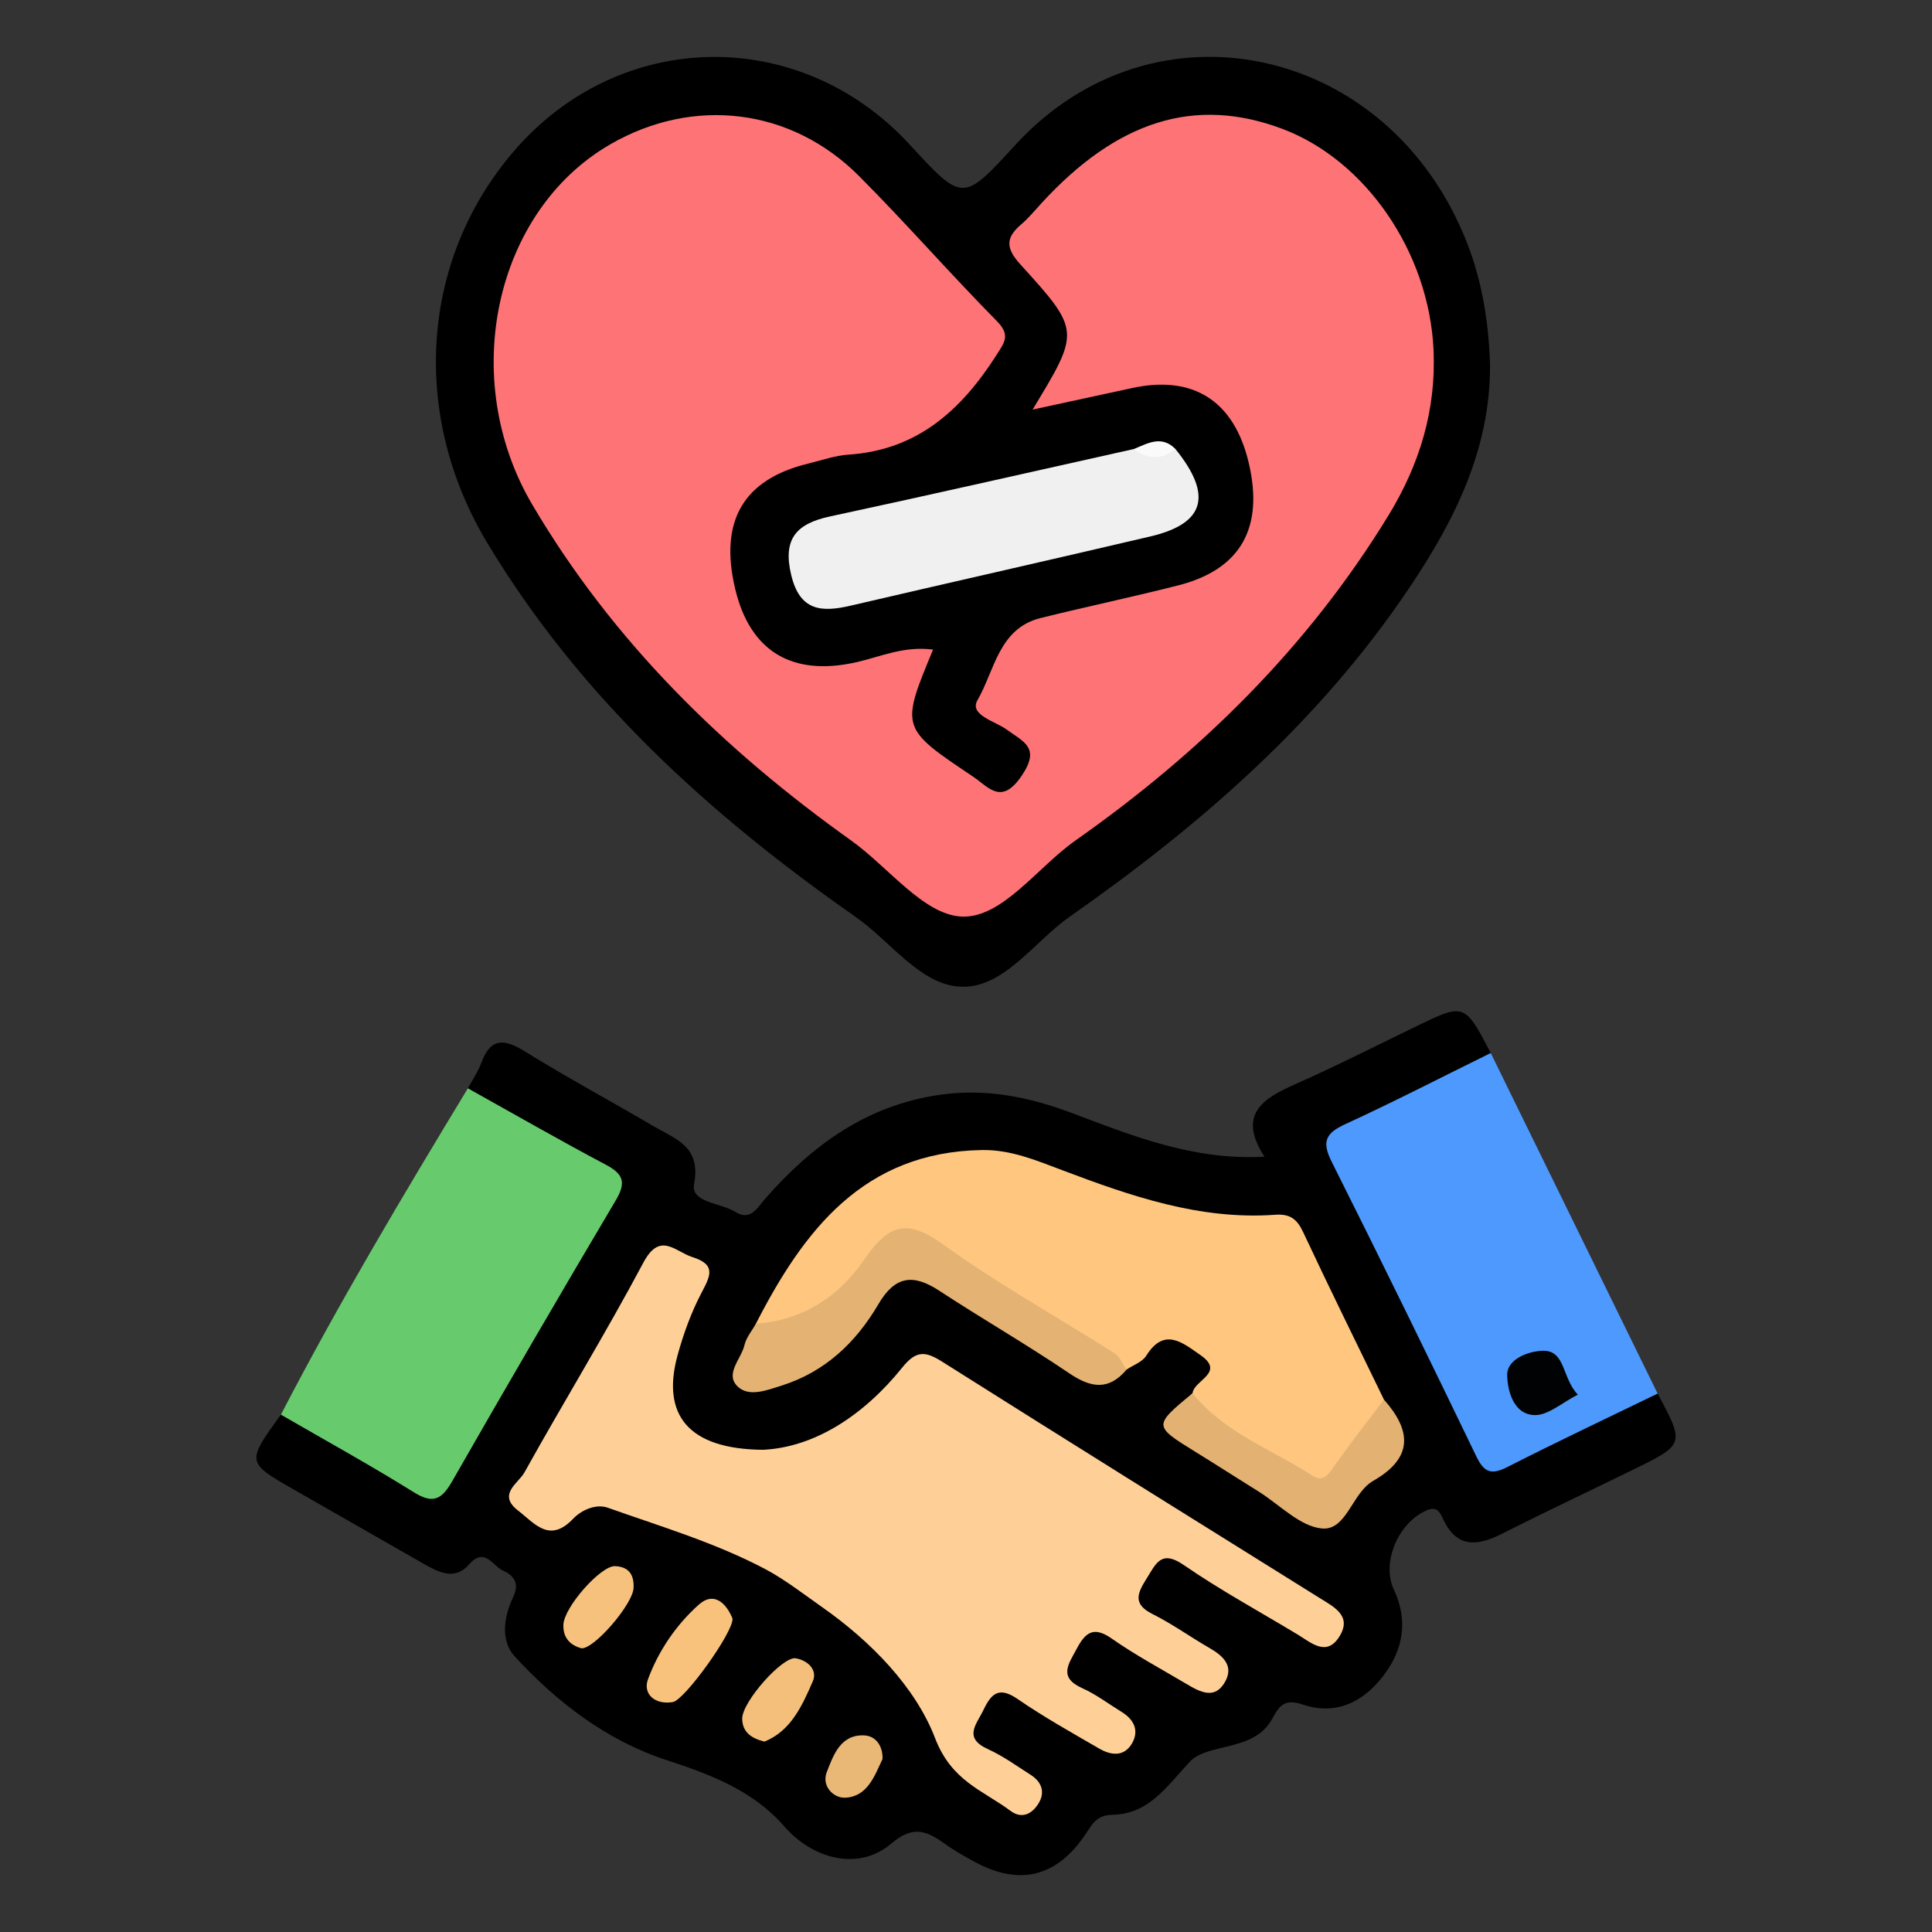 <?xml version="1.0" encoding="utf-8"?>
<!-- Generator: Adobe Illustrator 16.0.0, SVG Export Plug-In . SVG Version: 6.00 Build 0)  -->
<!DOCTYPE svg PUBLIC "-//W3C//DTD SVG 1.1//EN" "http://www.w3.org/Graphics/SVG/1.1/DTD/svg11.dtd">
<svg version="1.1" id="Layer_1" xmlns="http://www.w3.org/2000/svg" xmlns:xlink="http://www.w3.org/1999/xlink" x="0px" y="0px"
	 width="85px" height="85px" viewBox="0 0 85 85" enable-background="new 0 0 85 85" xml:space="preserve">
<rect x="0" y="0" width="85" height="85" fill="#333333" stroke="none"/>
<g>
	<path fill-rule="evenodd" clip-rule="evenodd" d="M20.585,47.882c0.201-0.373,0.446-0.73,0.592-1.124
		c0.413-1.116,1.009-1.061,1.918-0.498c1.857,1.152,3.786,2.186,5.671,3.295c0.956,0.562,2.088,0.88,1.771,2.537
		c-0.157,0.822,1.164,0.822,1.8,1.219c0.69,0.431,0.972-0.167,1.321-0.564c2.06-2.352,4.456-4.107,7.661-4.576
		c2.06-0.302,3.968,0.091,5.885,0.814c2.661,1.004,5.326,2.076,8.428,1.906c-1.2-1.849-0.087-2.553,1.351-3.189
		c1.776-0.788,3.513-1.666,5.262-2.517c2.188-1.063,2.185-1.068,3.342,1.146c-1.299,1.693-3.349,2.171-5.126,3.037
		c-1.376,0.669-1.622,1.296-0.93,2.655c1.8,3.533,3.721,7.012,5.197,10.7c0.542,1.354,1.319,1.56,2.555,0.853
		c1.217-0.695,2.493-1.29,3.764-1.887c0.586-0.276,1.157-0.744,1.882-0.377c1.196,2.233,1.197,2.235-1.115,3.366
		c-1.911,0.936-3.837,1.841-5.734,2.801c-1.071,0.543-1.986,0.641-2.577-0.622c-0.176-0.378-0.3-0.61-0.788-0.384
		c-1.22,0.564-1.941,2.287-1.39,3.464c0.637,1.36,0.416,2.631-0.454,3.778c-0.882,1.163-2.093,1.765-3.526,1.287
		c-0.802-0.268-1.031-0.014-1.37,0.612c-0.798,1.477-2.831,1.046-3.629,1.896c-1.027,1.096-1.786,2.294-3.39,2.332
		c-0.715,0.016-0.884,0.389-1.191,0.847c-1.268,1.893-2.898,2.294-4.868,1.235c-0.481-0.258-0.958-0.536-1.402-0.853
		c-0.789-0.562-1.369-0.737-2.292,0.046c-1.43,1.214-3.44,0.682-4.701-0.767c-1.357-1.56-3.213-2.273-5.163-2.908
		c-2.636-0.86-4.833-2.541-6.696-4.569c-0.63-0.686-0.48-1.744-0.066-2.605c0.292-0.609,0.036-0.952-0.447-1.167
		c-0.459-0.204-0.8-1.062-1.499-0.266c-0.624,0.71-1.332,0.34-1.986-0.032c-1.904-1.085-3.805-2.176-5.708-3.263
		c-2.101-1.201-2.101-1.2-0.577-3.304c1.816,0.216,3.185,1.388,4.7,2.232c1.983,1.105,2.052,1.137,3.224-0.874
		c1.873-3.215,3.788-6.406,5.583-9.666c1.071-1.943,1.026-1.876-0.765-3.037C23.583,49.911,21.717,49.44,20.585,47.882z"/>
	<path fill-rule="evenodd" clip-rule="evenodd" d="M65.556,16.055c0.013,3.709-1.545,6.818-3.556,9.813
		c-3.953,5.888-9.185,10.434-14.925,14.453c-1.582,1.107-2.907,3.165-4.802,3.091c-1.771-0.069-3.092-1.999-4.634-3.076
		c-6.416-4.484-12.12-9.661-16.205-16.458c-3.368-5.604-2.952-12.421,1.168-17.22c4.651-5.418,12.583-5.553,17.423-0.296
		c2.334,2.536,2.334,2.536,4.649,0.011c6.109-6.662,16.471-4.409,19.874,4.325C65.22,12.419,65.498,14.222,65.556,16.055z"/>
	<path fill-rule="evenodd" clip-rule="evenodd" fill="#67CB6D" d="M20.585,47.882c2.024,1.128,4.033,2.283,6.08,3.367
		c0.776,0.411,0.882,0.791,0.43,1.554c-2.428,4.097-4.825,8.213-7.19,12.347c-0.455,0.795-0.824,1.048-1.693,0.506
		c-1.917-1.194-3.898-2.284-5.853-3.417C14.899,57.337,17.725,52.6,20.585,47.882z"/>
	<path fill-rule="evenodd" clip-rule="evenodd" fill="#4D99FE" d="M72.929,61.312c-2.195,1.066-4.404,2.106-6.578,3.215
		c-0.694,0.354-1.032,0.308-1.391-0.436c-2.093-4.341-4.211-8.671-6.372-12.978c-0.438-0.872-0.28-1.252,0.59-1.651
		c2.16-0.992,4.274-2.085,6.408-3.134C68.034,51.324,70.481,56.318,72.929,61.312z"/>
	<path fill-rule="evenodd" clip-rule="evenodd" fill="#FED098" d="M33.57,63.785c2.255-0.108,4.421-1.5,6.126-3.62
		c0.618-0.769,1.023-0.719,1.759-0.254c5.521,3.487,11.064,6.941,16.606,10.396c0.642,0.399,1.419,0.783,0.879,1.673
		c-0.569,0.939-1.252,0.291-1.865-0.078c-1.672-1.008-3.394-1.945-4.999-3.051c-0.987-0.68-1.219-0.058-1.622,0.586
		c-0.392,0.625-0.656,1.121,0.249,1.572c0.871,0.434,1.669,1.013,2.516,1.5c0.584,0.337,1.062,0.769,0.694,1.457
		c-0.449,0.838-1.116,0.476-1.716,0.119c-1.101-0.654-2.236-1.261-3.282-1.993c-0.796-0.558-1.16-0.277-1.542,0.443
		c-0.352,0.667-0.831,1.257,0.243,1.738c0.608,0.272,1.151,0.688,1.724,1.04c0.544,0.334,0.793,0.817,0.463,1.389
		c-0.345,0.596-0.92,0.531-1.437,0.231c-1.213-0.704-2.442-1.39-3.596-2.184c-0.806-0.555-1.15-0.258-1.498,0.474
		c-0.305,0.642-0.915,1.229,0.198,1.734c0.661,0.3,1.262,0.738,1.879,1.131c0.484,0.309,0.644,0.765,0.341,1.256
		c-0.28,0.455-0.725,0.704-1.235,0.324c-1.228-0.911-2.591-1.308-3.316-3.199c-0.87-2.265-2.846-4.269-4.94-5.742
		c-0.82-0.577-1.675-1.239-2.513-1.684c-2.181-1.157-4.598-1.878-6.943-2.709c-0.534-0.189-1.174,0.113-1.524,0.481
		c-1.047,1.104-1.7,0.203-2.433-0.363c-0.915-0.707,0.024-1.198,0.285-1.667c1.719-3.093,3.573-6.112,5.234-9.234
		c0.737-1.385,1.394-0.485,2.167-0.241c1.07,0.338,0.764,0.856,0.385,1.58c-0.447,0.855-0.785,1.786-1.042,2.719
		C29.087,62.238,30.271,63.757,33.57,63.785z"/>
	<path fill-rule="evenodd" clip-rule="evenodd" fill="#FEC67F" d="M52.467,61.295c0.058-0.575,1.472-0.902,0.339-1.683
		c-0.768-0.529-1.577-1.242-2.376,0.034c-0.173,0.277-0.572,0.412-0.867,0.612c-2.904-1.442-5.543-3.323-8.25-5.083
		c-1.247-0.811-2.077-0.98-2.922,0.499c-0.714,1.249-2.008,1.936-3.281,2.55c-0.592,0.285-1.232,0.624-1.853,0.012
		c2.112-4.116,4.74-7.555,9.95-7.639c1.252-0.021,2.374,0.451,3.512,0.881c3.023,1.143,6.07,2.204,9.378,1.967
		c0.662-0.049,0.968,0.189,1.239,0.77c1.155,2.466,2.363,4.91,3.552,7.361c-0.136,1.509-1.379,2.336-2.154,3.445
		c-0.312,0.448-0.872,0.415-1.337,0.187c-1.692-0.829-3.259-1.867-4.774-2.979C52.33,62.015,52.133,61.67,52.467,61.295z"/>
	<path fill-rule="evenodd" clip-rule="evenodd" fill="#E4B272" d="M33.257,58.236c2.035-0.134,3.65-1.196,4.725-2.762
		c1.063-1.55,1.853-1.92,3.499-0.731c2.413,1.742,5.036,3.195,7.555,4.796c0.233,0.149,0.354,0.476,0.527,0.72
		c-0.789,0.933-1.571,0.804-2.526,0.156c-1.867-1.264-3.826-2.393-5.714-3.629c-1.149-0.752-1.943-0.662-2.684,0.604
		c-0.977,1.666-2.335,2.965-4.25,3.57c-0.652,0.206-1.425,0.511-1.921,0.054c-0.603-0.556,0.142-1.219,0.285-1.834
		C32.83,58.845,33.083,58.55,33.257,58.236z"/>
	<path fill-rule="evenodd" clip-rule="evenodd" fill="#E3B172" d="M52.467,61.295c1.391,1.742,3.481,2.469,5.274,3.627
		c0.497,0.321,0.723-0.085,0.984-0.454c0.697-0.981,1.438-1.93,2.162-2.892c1.223,1.376,1.289,2.572-0.476,3.578
		c-0.928,0.529-1.162,2.188-2.247,2.093c-0.97-0.086-1.864-1.046-2.789-1.624c-0.925-0.577-1.842-1.167-2.77-1.74
		C50.738,62.728,50.737,62.73,52.467,61.295z"/>
	<path fill-rule="evenodd" clip-rule="evenodd" fill="#F8C27D" d="M32.227,71.209c0.052,0.586-2.105,3.587-2.625,3.675
		c-0.778,0.133-1.334-0.351-1.093-1.003c0.461-1.251,1.245-2.402,2.241-3.288C31.416,70,31.963,70.548,32.227,71.209z"/>
	<path fill-rule="evenodd" clip-rule="evenodd" fill="#F3BF7B" d="M33.632,76.624c-0.609-0.153-0.967-0.437-0.978-1.002
		c-0.015-0.743,1.786-2.77,2.36-2.664c0.555,0.102,0.956,0.527,0.748,1.008C35.296,75.041,34.795,76.157,33.632,76.624z"/>
	<path fill-rule="evenodd" clip-rule="evenodd" fill="#F6C17C" d="M25.579,72.517c-0.496-0.135-0.807-0.459-0.793-1.025
		c0.02-0.782,1.652-2.617,2.274-2.588c0.63,0.029,0.843,0.404,0.814,0.967C27.836,70.587,26.133,72.567,25.579,72.517z"/>
	<path fill-rule="evenodd" clip-rule="evenodd" fill="#E9B776" d="M38.828,77.388c-0.353,0.749-0.66,1.645-1.625,1.703
		c-0.543,0.032-1.065-0.521-0.83-1.123c0.289-0.742,0.605-1.669,1.654-1.618C38.522,76.373,38.845,76.803,38.828,77.388z"/>
	<path fill-rule="evenodd" clip-rule="evenodd" fill="#FE7375" d="M41.051,28.579c-1.429,3.446-1.434,3.453,1.749,5.582
		c0.687,0.459,1.25,1.291,2.143-0.021c0.85-1.249,0.1-1.495-0.668-2.052c-0.494-0.358-1.646-0.633-1.269-1.285
		c0.753-1.3,0.933-3.155,2.779-3.613c2.012-0.5,4.042-0.924,6.051-1.436c2.754-0.702,3.784-2.537,3.098-5.412
		c-0.647-2.712-2.441-3.854-5.128-3.269c-1.399,0.305-2.799,0.606-4.377,0.948c2.088-3.444,2.117-3.471-0.529-6.38
		c-0.655-0.72-0.667-1.176,0.031-1.771c0.324-0.276,0.598-0.612,0.887-0.927c3.346-3.648,6.763-4.708,10.582-3.281
		c3.692,1.38,6.47,5.445,6.669,9.72c0.123,2.651-0.612,5.053-1.984,7.297c-3.533,5.781-8.249,10.42-13.76,14.292
		c-1.688,1.186-3.237,3.441-5.024,3.354c-1.669-0.081-3.224-2.185-4.862-3.352c-5.634-4.018-10.489-8.771-14.024-14.776
		c-3.26-5.538-1.659-12.899,3.428-15.843c3.654-2.115,7.956-1.612,10.948,1.388c2.07,2.076,4.001,4.291,6.06,6.378
		c0.61,0.618,0.358,0.924-0.011,1.501c-1.544,2.417-3.474,4.18-6.505,4.381c-0.601,0.04-1.191,0.251-1.785,0.396
		c-2.849,0.694-3.915,2.53-3.205,5.511c0.657,2.761,2.517,3.867,5.352,3.221C38.75,28.889,39.769,28.413,41.051,28.579z"/>
	<path fill-rule="evenodd" clip-rule="evenodd" fill="#F0F0F0" d="M51.71,19.75c1.651,2.039,1.31,3.286-1.099,3.851
		c-4.391,1.032-8.791,2.021-13.184,3.045c-1.283,0.299-2.239,0.244-2.619-1.356c-0.379-1.591,0.237-2.251,1.707-2.568
		c4.464-0.96,8.917-1.975,13.375-2.968C50.496,19.786,51.103,19.799,51.71,19.75z"/>
	<path fill-rule="evenodd" clip-rule="evenodd" fill="#FAFAFA" d="M51.71,19.75c-0.605,0.487-1.213,0.487-1.82,0.004
		C50.496,19.504,51.102,19.138,51.71,19.75z"/>
	<path fill-rule="evenodd" clip-rule="evenodd" fill="#010203" d="M69.419,61.359c-0.692,0.35-1.301,0.91-1.897,0.899
		c-0.949-0.02-1.2-1.101-1.212-1.757c-0.013-0.743,1.015-1.074,1.601-1.073C68.876,59.431,68.719,60.623,69.419,61.359z"/>
</g>
</svg>

